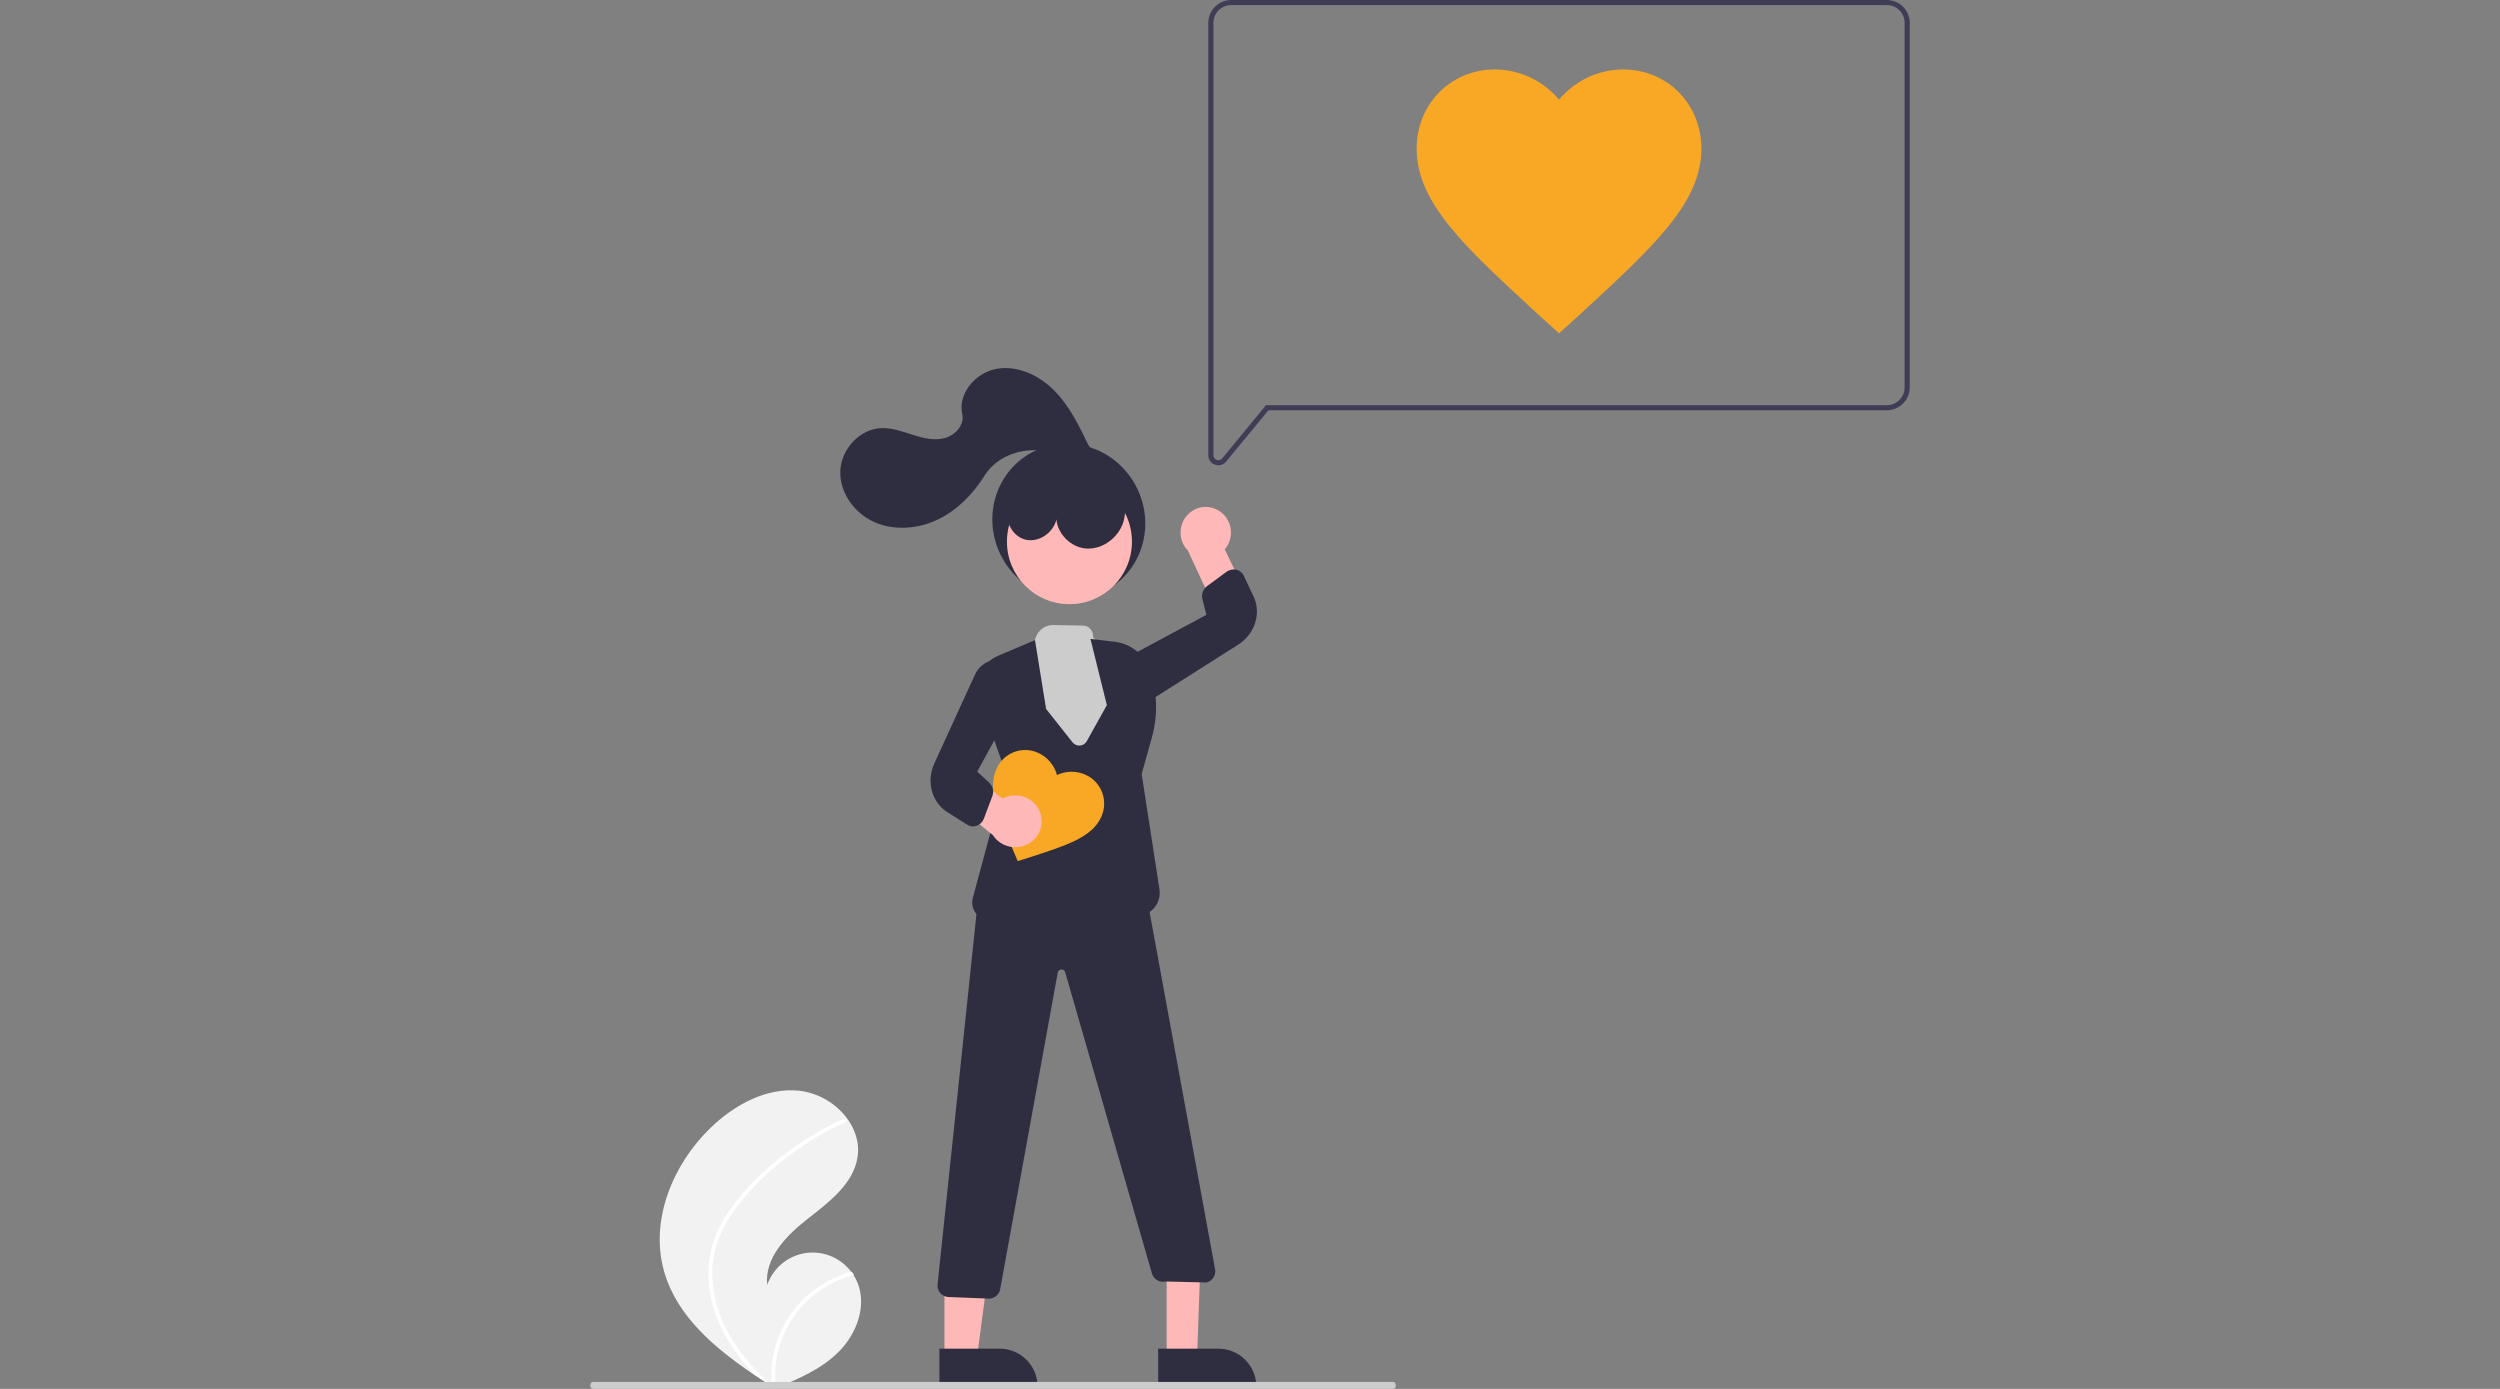 <?xml version="1.0" encoding="UTF-8"?>
<svg width="360px" height="200px" viewBox="0 0 360 200" version="1.1" xmlns="http://www.w3.org/2000/svg" xmlns:xlink="http://www.w3.org/1999/xlink">
    <rect x="0" y="0" width="360" height="200" fill="#808080" stroke="none"/>
    <title>Artboard</title>
    <g id="Artboard" stroke="none" stroke-width="1" fill="none" fill-rule="evenodd">
        <g id="test03" transform="translate(85, 0)" fill-rule="nonzero">
            <path d="M10.641,183.125 C12.499,189.592 17.925,194.118 23.586,197.964 C24.376,198.501 25.166,199.026 25.957,199.538 C25.963,199.54 25.968,199.545 25.974,199.548 C26.012,199.572 26.05,199.597 26.085,199.621 C26.248,199.727 26.412,199.832 26.573,199.937 L26.485,199.977 C26.485,199.977 26.397,200.023 26.493,199.984 C26.521,199.972 26.551,199.962 26.579,199.95 C29.868,198.619 33.214,197.191 35.734,194.699 C38.348,192.111 39.876,188.052 38.46,184.653 C38.274,184.207 38.039,183.784 37.759,183.391 C37.645,183.226 37.521,183.069 37.392,182.914 C35.802,180.968 33.289,180.034 30.819,180.472 C28.349,180.911 26.307,182.653 25.48,185.028 C25.064,181.144 28.256,177.891 31.329,175.491 C34.403,173.092 37.895,170.479 38.489,166.617 C38.821,164.468 38.076,162.385 36.719,160.714 C36.677,160.663 36.635,160.612 36.592,160.563 C34.94,158.616 32.617,157.366 30.086,157.062 C25.373,156.57 20.795,159.073 17.371,162.36 C11.86,167.649 8.528,175.772 10.641,183.125 Z" id="Path" fill="#F2F2F2"></path>
            <path d="M19.605,174.961 C18.694,176.356 17.994,177.875 17.528,179.47 C17.134,180.895 16.959,182.37 17.008,183.846 C17.135,186.883 18.001,189.846 19.534,192.485 C20.688,194.487 22.095,196.338 23.721,197.992 C24.517,198.523 25.314,199.042 26.11,199.549 C26.116,199.551 26.121,199.556 26.127,199.558 C26.165,199.582 26.203,199.607 26.239,199.631 C26.404,199.735 26.568,199.84 26.731,199.943 C26.731,199.943 26.554,200.029 26.65,199.99 C26.678,199.978 26.708,199.968 26.737,199.956 C26.135,195.094 27.965,190.246 31.647,186.952 C33.465,185.353 35.642,184.2 38,183.586 C37.884,183.423 37.76,183.267 37.63,183.114 C36.719,183.366 35.833,183.696 34.982,184.101 C31.938,185.54 29.446,187.905 27.874,190.846 C26.463,193.518 25.856,196.529 26.124,199.528 C25.988,199.407 25.851,199.283 25.719,199.16 C23.202,196.85 20.966,194.198 19.453,191.138 C18.141,188.547 17.495,185.677 17.575,182.782 C17.698,179.626 18.976,176.702 20.825,174.157 C22.853,171.442 25.248,169.012 27.944,166.936 C30.661,164.793 33.635,162.986 36.798,161.555 C36.946,161.487 37.014,161.317 36.952,161.167 C36.931,161.103 36.885,161.049 36.824,161.018 C36.76,160.991 36.688,160.994 36.627,161.027 C36.236,161.204 35.848,161.383 35.463,161.57 C32.259,163.129 29.264,165.074 26.547,167.36 C23.922,169.562 21.451,172.079 19.605,174.961 Z" id="Path" fill="#FFFFFF"></path>
            <ellipse id="Oval" fill="#2F2E41" transform="translate(68.908, 75.089) rotate(-28.663) translate(-68.908, -75.089) " cx="68.908" cy="75.089" rx="10.93" ry="11.276"></ellipse>
            <circle id="Oval" fill="#FFB8B8" cx="69" cy="78" r="9"></circle>
            <path d="M64.134,91.817 L63,95.13 L64.668,105.101 L71.542,111 L77,102.282 L74.372,94.034 L72.401,91.737 L72.401,91.737 C72.44,91.32 72.309,90.904 72.039,90.591 C71.769,90.278 71.384,90.095 70.979,90.087 L66.674,90.001 C65.537,89.978 64.513,90.71 64.134,91.817 L64.134,91.817 Z" id="Path" fill="#CCCCCC"></path>
            <polygon id="Path" fill="#FFB8B8" points="83.001 195 87.393 194.999 88 178 83 178.001"></polygon>
            <path d="M81.777,194.21 L95.91,194.21 L95.91,199.663 L87.237,199.663 C84.222,199.663 81.777,197.221 81.777,194.21 L81.777,194.21 L81.777,194.21 Z" id="Path" fill="#2F2E41" transform="translate(88.843, 196.936) rotate(179.995) translate(-88.843, -196.936) "></path>
            <polygon id="Path" fill="#FFB8B8" points="51.002 195 55.745 194.999 58 178 51 178.001"></polygon>
            <path d="M50.275,194.21 L64.408,194.21 L64.408,199.663 L55.736,199.663 C52.72,199.663 50.275,197.221 50.275,194.21 L50.275,194.21 L50.275,194.21 Z" id="Path" fill="#2F2E41" transform="translate(57.342, 196.936) rotate(179.995) translate(-57.342, -196.936) "></path>
            <path d="M90.521,73.545 C91.434,74.108 92.056,75.053 92.218,76.126 C92.381,77.2 92.068,78.292 91.364,79.108 L95,86.635 L91.046,90 L86.058,79.297 C84.761,77.973 84.642,75.87 85.78,74.403 C86.919,72.936 88.956,72.567 90.521,73.545 L90.521,73.545 Z" id="Path" fill="#FFB8B8"></path>
            <path d="M63.736,133 C61.571,132.972 59.41,132.812 57.264,132.522 C56.521,132.428 55.855,132.017 55.438,131.394 C55.021,130.771 54.894,129.998 55.09,129.274 L59.897,111.448 L56.026,100.57 C55.16,98.132 56.341,95.44 58.721,94.43 L64.039,92.179 L65.637,102.087 L69.445,106.895 C69.702,107.219 70.103,107.394 70.515,107.36 C70.927,107.327 71.295,107.09 71.496,106.729 L74.388,101.538 L72.026,92 L75.547,92.417 C77.867,92.7 79.822,94.281 80.586,96.493 C81.669,99.645 81.763,103.053 80.857,106.26 L79.398,111.452 L81.96,128.038 C82.102,128.951 81.863,129.883 81.301,130.616 C80.739,131.348 79.901,131.818 78.983,131.916 C77.346,132.105 75.697,132.174 74.05,132.123 C72.555,132.059 71.505,131.146 71.014,129.483 C70.959,129.283 70.778,129.144 70.571,129.143 C70.363,129.142 70.181,129.279 70.124,129.478 C69.988,129.961 69.838,130.499 69.675,131.092 C69.279,132.531 66.8,133 63.736,133 Z" id="Path" fill="#2F2E41"></path>
            <path d="M79.325,101 C78.872,101.001 78.425,100.914 78.007,100.742 C77.011,100.334 76.285,99.461 76.071,98.415 C75.745,96.737 76.565,95.045 78.092,94.247 L88.719,88.535 L88.138,86.26 C87.974,85.547 88.255,84.805 88.852,84.375 L91.592,82.359 C92.014,82.039 92.56,81.925 93.076,82.049 C93.531,82.162 93.911,82.473 94.107,82.895 L95.531,85.938 C96.657,88.346 95.694,91.311 93.291,92.835 L81.372,100.394 C80.762,100.785 80.051,100.996 79.325,101 Z" id="Path" fill="#2F2E41"></path>
            <path d="M57.401,187 C57.365,187 57.328,186.999 57.291,186.996 L51.552,186.768 C51.102,186.74 50.683,186.532 50.392,186.192 C50.101,185.851 49.962,185.408 50.009,184.965 L55.834,129.502 L71.121,124 L80.123,129.042 L89.972,182.783 C90.132,183.637 89.592,184.466 88.739,184.673 L88.716,184.679 L82.84,184.536 C82.001,184.724 81.156,184.246 80.894,183.435 L68.382,139.98 C68.304,139.747 68.079,139.593 67.832,139.604 C67.584,139.616 67.375,139.789 67.32,140.028 L59.013,185.718 C58.847,186.467 58.176,187 57.401,187 L57.401,187 Z" id="Path" fill="#2F2E41"></path>
            <path d="M60.653,72 C59.202,73.882 60.306,77.086 62.616,77.696 C64.926,78.306 67.492,76.07 67.178,73.722 C66.68,76.186 68.807,78.764 71.333,78.983 C73.859,79.202 76.315,77.241 76.868,74.788 C77.421,72.336 76.187,69.657 74.088,68.248 C71.988,66.839 69.176,66.656 66.801,67.534 C64.376,68.433 62.248,69.978 60.653,72 L60.653,72 Z" id="Path" fill="#2F2E41"></path>
            <path d="M71.708,64.056 C70.378,61.298 69.012,58.488 66.864,56.292 C64.715,54.097 61.606,52.584 58.56,53.102 C55.515,53.62 52.892,56.658 53.566,59.639 C53.909,61.154 52.597,62.654 51.085,63.071 C49.573,63.488 47.961,63.098 46.467,62.624 C44.972,62.15 43.457,61.584 41.889,61.651 C38.744,61.785 36.115,64.727 36.004,67.837 C35.894,70.946 38.034,73.906 40.905,75.181 C43.776,76.457 47.21,76.171 50.042,74.813 C52.874,73.454 55.139,71.112 56.795,68.466 C59.241,64.556 65.39,63.592 68.941,66.561 C69.73,67.173 70.862,67.083 71.542,66.355 C72.17,65.631 72.079,64.409 71.708,64.056 Z" id="Path" fill="#2F2E41"></path>
            <path d="M139.5,48 L136.527,45.307 C125.97,35.575 119,29.258 119,21.39 C119,14.97 123.92,10 130.275,10 C133.837,10.019 137.21,11.609 139.5,14.349 C141.79,11.609 145.163,10.019 148.725,10 C155.08,10 160,14.97 160,21.39 C160,29.258 153.03,35.575 142.473,45.307 L139.5,48 Z" id="Path" fill="#F9A826"></path>
            <path d="M89.959,66.914 C89.381,66.714 88.995,66.171 89,65.563 L89,3.282 C89.002,1.47 90.481,0.002 92.306,0 L186.695,0 C188.519,0.002 189.998,1.47 190,3.282 L190,55.797 C189.998,57.608 188.519,59.077 186.695,59.079 L97.655,59.079 L91.563,66.472 C91.292,66.805 90.884,67 90.453,67 C90.285,67 90.118,66.971 89.959,66.914 L89.959,66.914 Z M92.306,0.729 C90.886,0.731 89.736,1.873 89.735,3.282 L89.735,65.563 C89.735,65.861 89.923,66.127 90.206,66.227 C90.489,66.328 90.805,66.24 90.995,66.01 L97.307,58.349 L186.695,58.349 C188.114,58.348 189.264,57.206 189.265,55.797 L189.265,3.282 C189.264,1.873 188.114,0.731 186.695,0.729 L92.306,0.729 Z" id="Shape" fill="#3F3D56"></path>
            <path d="M61.555,124 L60.915,122.503 C58.672,117.126 57.174,113.615 58.496,110.717 C59.495,108.422 62.152,107.377 64.432,108.383 C64.472,108.4 64.511,108.418 64.551,108.437 C65.856,109.049 66.828,110.208 67.208,111.606 C68.51,110.986 70.016,110.973 71.327,111.571 C72.419,112.061 73.273,112.967 73.701,114.09 C74.129,115.214 74.096,116.462 73.61,117.561 C73.592,117.602 73.574,117.641 73.555,117.681 C72.233,120.579 68.612,121.722 63.099,123.513 L61.555,124 Z" id="Path" fill="#F9A826"></path>
            <path d="M64.794,117.058 C64.438,116.017 63.63,115.184 62.587,114.784 C61.545,114.383 60.375,114.456 59.393,114.983 L52.632,110 L51,114.558 L57.987,120.271 C59.022,121.866 61.108,122.45 62.845,121.631 C64.581,120.811 65.419,118.847 64.794,117.058 L64.794,117.058 Z" id="Path" fill="#FFB8B8"></path>
            <path d="M55.114,119 C54.821,119 54.534,118.917 54.287,118.761 L51.432,116.964 C49.172,115.543 48.359,112.526 49.539,109.947 L55.393,97.158 C55.869,96.07 56.851,95.284 58.021,95.053 C59.078,94.86 60.163,95.204 60.914,95.971 C62.105,97.209 62.342,99.076 61.499,100.57 L55.718,111.107 L57.449,112.711 C57.976,113.223 58.146,113.999 57.881,114.684 L56.686,117.858 C56.508,118.354 56.113,118.744 55.613,118.918 C55.452,118.972 55.284,119 55.114,119 L55.114,119 Z" id="Path" fill="#2F2E41"></path>
            <path d="M115.633,200 L0.367,200 C0.164,200 0,199.776 0,199.5 C0,199.224 0.164,199 0.367,199 L115.633,199 C115.836,199 116,199.224 116,199.5 C116,199.776 115.836,200 115.633,200 Z" id="Path" fill="#CCCCCC"></path>
        </g>
    </g>
</svg>